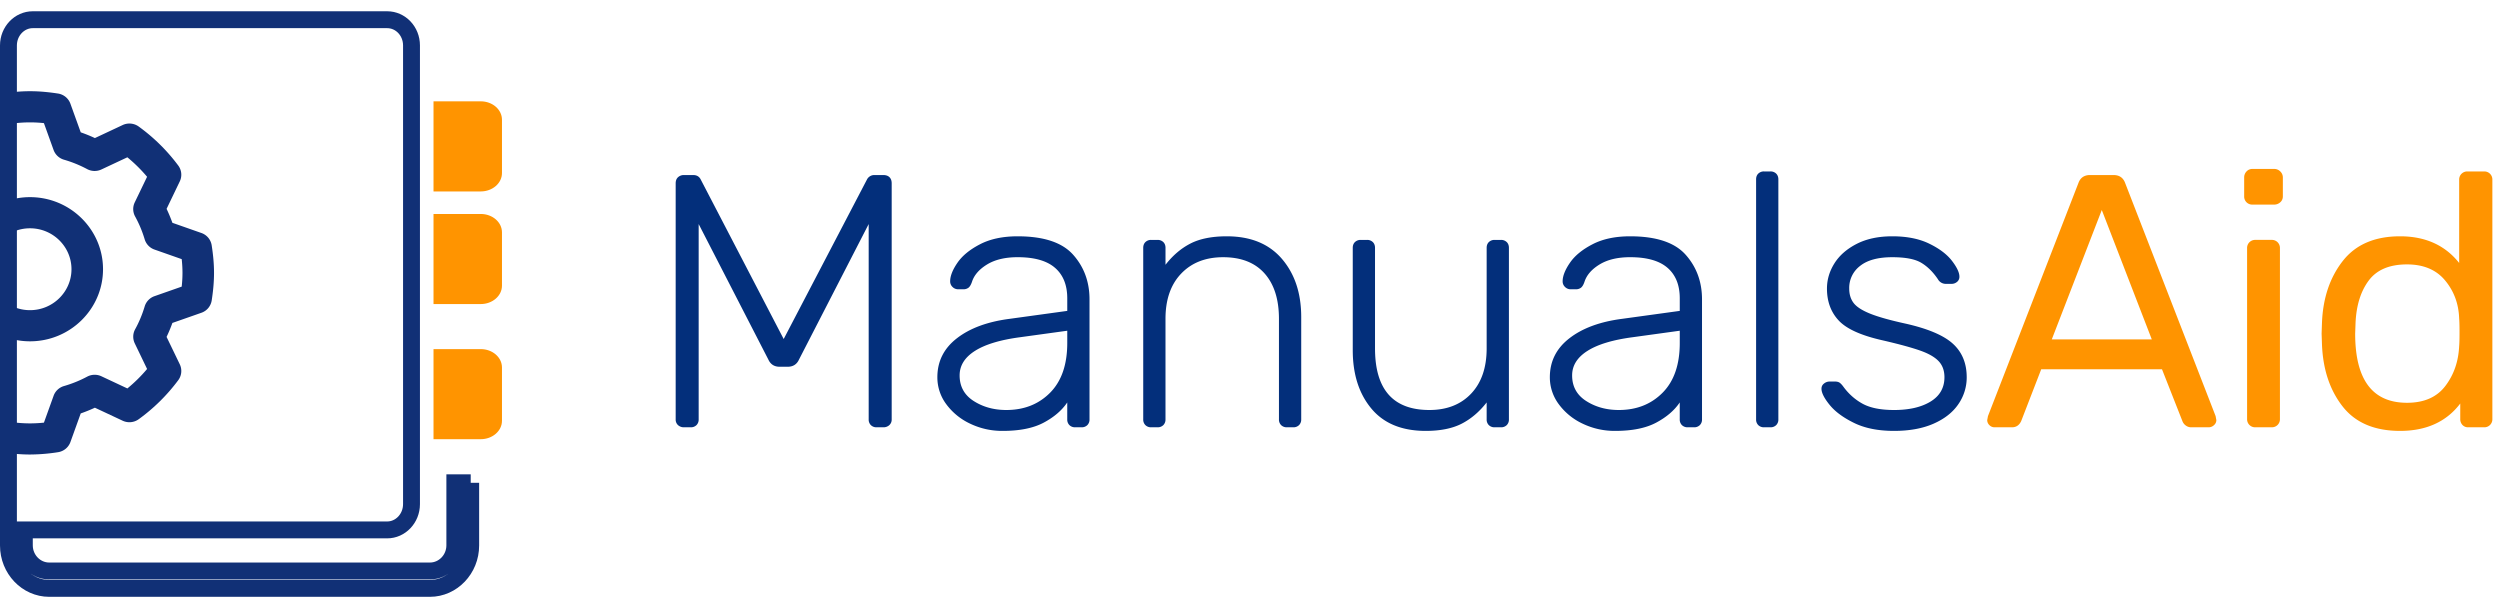 <svg xmlns="http://www.w3.org/2000/svg" width="148" height="36" viewBox="0 0 148 36">
                            <g fill="none" fill-rule="nonzero">
                                <path stroke="#113076" d="M27.866 28.58h-.94v3.706c0 .83-.659 1.516-1.475 1.516H2.915c-.816 0-1.474-.687-1.474-1.516v-.915h21.48c.788 0 1.44-.68 1.44-1.525V2.691c0-.849-.649-1.524-1.44-1.524H1.94C1.152 1.167.5 1.847.5 2.69v29.602c0 1.402 1.09 2.54 2.415 2.54H25.45c1.324 0 2.415-1.138 2.415-2.54V28.58z"></path>
                                <path fill="#FF9400" d="M28.46 12.667h-2.796V18h2.796c.695 0 1.257-.488 1.257-1.091v-3.151c0-.604-.562-1.091-1.257-1.091zM28.46 20.667h-2.796V26h2.796c.695 0 1.257-.488 1.257-1.091v-3.151c0-.604-.562-1.091-1.257-1.091zM28.46 6h-2.796v5.333h2.796c.695 0 1.257-.487 1.257-1.09V7.09c0-.603-.562-1.091-1.257-1.091z"></path>
                                <path fill="#113076" d="M0 26.744V22.96a.925.925 0 0 1 .38.47l.572 1.59a7.727 7.727 0 0 0 1.649 0l.572-1.59a.927.927 0 0 1 .615-.576 7.117 7.117 0 0 0 1.37-.555.942.942 0 0 1 .847-.023l1.536.72a8.959 8.959 0 0 0 1.167-1.152l-.73-1.517a.912.912 0 0 1 .023-.836c.23-.416.42-.87.564-1.35a.925.925 0 0 1 .582-.608l1.61-.565c.031-.29.046-.556.046-.814 0-.258-.015-.524-.045-.813l-1.61-.566a.925.925 0 0 1-.583-.607A6.914 6.914 0 0 0 8 12.817a.91.91 0 0 1-.023-.836l.73-1.516a9.018 9.018 0 0 0-1.167-1.153l-1.536.72a.94.94 0 0 1-.847-.022 7.094 7.094 0 0 0-1.37-.556.929.929 0 0 1-.615-.575l-.572-1.59a7.647 7.647 0 0 0-1.649 0L.38 8.88a.924.924 0 0 1-.38.47V5.564c.04-.011.08-.02.122-.027 1.209-.183 2.102-.183 3.309 0a.93.93 0 0 1 .737.602l.611 1.695c.288.1.568.213.838.34l1.643-.771a.942.942 0 0 1 .954.09c.893.646 1.68 1.423 2.338 2.306a.912.912 0 0 1 .09.942l-.78 1.623c.127.267.242.543.344.826l1.716.603a.924.924 0 0 1 .61.73c.094.607.138 1.125.138 1.631s-.044 1.025-.137 1.632a.924.924 0 0 1-.61.73l-1.717.602c-.102.284-.217.56-.345.827l.782 1.622a.912.912 0 0 1-.091.941 10.846 10.846 0 0 1-2.338 2.308.942.942 0 0 1-.954.09l-1.643-.77c-.27.125-.55.239-.838.339l-.61 1.694a.93.93 0 0 1-.739.602 10.95 10.95 0 0 1-1.654.136c-.509 0-1.05-.044-1.654-.136A.947.947 0 0 1 0 26.744zm0-6.917V17.61a2.464 2.464 0 0 0 1.777.752c1.353 0 2.455-1.087 2.455-2.424 0-1.336-1.102-2.423-2.455-2.423-.699 0-1.33.289-1.777.752v-2.218a4.345 4.345 0 0 1 1.777-.378c2.383 0 4.322 1.915 4.322 4.267 0 2.353-1.939 4.268-4.322 4.268A4.346 4.346 0 0 1 0 19.827z"></path>
                                <g>
                                    <path fill="#032F7B" d="M40.497 25.296a.509.509 0 0 1-.357-.128.44.44 0 0 1-.14-.341V10.853c0-.156.047-.277.14-.362a.509.509 0 0 1 .357-.128h.54c.216 0 .367.092.453.277l4.904 9.43 4.924-9.43a.487.487 0 0 1 .454-.277h.518c.159 0 .281.042.368.128.086.085.13.206.13.362v13.974a.44.44 0 0 1-.141.341.509.509 0 0 1-.357.128h-.388a.47.47 0 0 1-.346-.128.458.458 0 0 1-.13-.341V13.264l-4.125 8.021c-.13.285-.353.427-.67.427h-.475c-.317 0-.54-.142-.67-.427l-4.125-8.021v11.563a.458.458 0 0 1-.13.341.47.47 0 0 1-.345.128h-.39zm18.862.213a4.37 4.37 0 0 1-1.923-.426 3.7 3.7 0 0 1-1.415-1.152 2.654 2.654 0 0 1-.529-1.6c0-.939.385-1.707 1.156-2.304.77-.598 1.81-.982 3.121-1.152l3.413-.47v-.746c0-.783-.241-1.383-.724-1.803-.482-.42-1.22-.63-2.214-.63-.734 0-1.335.143-1.803.427-.468.285-.767.626-.897 1.024-.057.171-.126.288-.205.352a.483.483 0 0 1-.313.096h-.303a.46.46 0 0 1-.334-.138.449.449 0 0 1-.14-.331c0-.313.143-.68.431-1.099.288-.42.735-.785 1.34-1.098.604-.313 1.346-.47 2.224-.47 1.541 0 2.635.363 3.283 1.088.648.726.972 1.607.972 2.646v7.104a.458.458 0 0 1-.13.341.47.47 0 0 1-.345.128h-.367a.47.47 0 0 1-.346-.128.458.458 0 0 1-.13-.341v-1.003c-.316.47-.78.868-1.392 1.195-.612.327-1.422.49-2.43.49zm.216-1.237c1.05 0 1.915-.341 2.592-1.024.676-.683 1.015-1.664 1.015-2.944v-.725l-2.787.384c-1.18.156-2.073.426-2.678.81-.605.384-.907.868-.907 1.451 0 .654.277 1.16.831 1.515.555.355 1.2.533 1.934.533zm8.58 1.024a.47.47 0 0 1-.346-.128.458.458 0 0 1-.13-.341V14.672c0-.142.044-.256.13-.341a.47.47 0 0 1 .346-.128h.367a.47.47 0 0 1 .346.128c.086.085.13.199.13.341v1.003c.431-.555.924-.975 1.479-1.259.554-.284 1.27-.427 2.149-.427 1.411 0 2.498.445 3.262 1.334.763.889 1.144 2.037 1.144 3.445v6.059a.458.458 0 0 1-.13.341.47.47 0 0 1-.345.128h-.367a.47.47 0 0 1-.346-.128.458.458 0 0 1-.13-.341v-5.952c0-1.152-.284-2.048-.852-2.688-.57-.64-1.386-.96-2.452-.96-1.037 0-1.865.323-2.484.97-.62.647-.929 1.54-.929 2.678v5.952a.458.458 0 0 1-.13.341.47.47 0 0 1-.345.128h-.367zm16.248.213c-1.411 0-2.484-.44-3.218-1.322-.735-.882-1.102-2.034-1.102-3.456v-6.059c0-.142.043-.256.13-.341a.47.47 0 0 1 .345-.128h.367a.47.47 0 0 1 .346.128c.086.085.13.199.13.341v5.952c0 2.432 1.072 3.648 3.218 3.648 1.037 0 1.861-.324 2.473-.97.612-.648.918-1.54.918-2.678v-5.952c0-.142.043-.256.13-.341a.47.47 0 0 1 .345-.128h.368a.47.47 0 0 1 .345.128c.087.085.13.199.13.341v10.155a.458.458 0 0 1-.13.341.47.47 0 0 1-.345.128h-.368a.47.47 0 0 1-.345-.128.458.458 0 0 1-.13-.341v-1.003c-.432.555-.925.974-1.48 1.259-.554.284-1.263.426-2.127.426zm11.215 0a4.37 4.37 0 0 1-1.922-.426 3.7 3.7 0 0 1-1.415-1.152 2.654 2.654 0 0 1-.53-1.6c0-.939.386-1.707 1.157-2.304.77-.598 1.81-.982 3.12-1.152l3.414-.47v-.746c0-.783-.242-1.383-.724-1.803-.482-.42-1.22-.63-2.214-.63-.734 0-1.336.143-1.804.427-.468.285-.766.626-.896 1.024-.058.171-.126.288-.205.352a.483.483 0 0 1-.313.096h-.303a.46.46 0 0 1-.335-.138.449.449 0 0 1-.14-.331c0-.313.144-.68.432-1.099.288-.42.734-.785 1.34-1.098.604-.313 1.346-.47 2.224-.47 1.54 0 2.635.363 3.283 1.088.648.726.972 1.607.972 2.646v7.104a.458.458 0 0 1-.13.341.47.47 0 0 1-.345.128h-.367a.47.47 0 0 1-.346-.128.458.458 0 0 1-.13-.341v-1.003c-.316.47-.78.868-1.393 1.195-.612.327-1.422.49-2.43.49zm.216-1.237c1.052 0 1.916-.341 2.592-1.024.677-.683 1.016-1.664 1.016-2.944v-.725l-2.787.384c-1.18.156-2.073.426-2.678.81-.605.384-.907.868-.907 1.451 0 .654.277 1.16.831 1.515.555.355 1.199.533 1.933.533zm8.602 1.024a.47.47 0 0 1-.345-.128.458.458 0 0 1-.13-.341V10.619c0-.143.043-.256.13-.342a.47.47 0 0 1 .345-.128h.367a.47.47 0 0 1 .346.128c.086.086.13.2.13.342v14.208a.458.458 0 0 1-.13.341.47.47 0 0 1-.346.128h-.367zm7.695.213c-.936 0-1.725-.156-2.365-.469-.641-.313-1.124-.668-1.448-1.067-.324-.398-.486-.718-.486-.96 0-.128.05-.23.152-.309a.519.519 0 0 1 .324-.117h.324c.1 0 .183.017.248.053s.14.11.227.224c.317.44.702.786 1.155 1.035.454.249 1.077.373 1.869.373.893 0 1.613-.167 2.16-.501.547-.335.82-.815.82-1.44 0-.384-.111-.697-.334-.939-.223-.242-.583-.452-1.08-.63-.497-.177-1.235-.38-2.214-.607-1.282-.285-2.157-.676-2.625-1.174-.468-.497-.702-1.13-.702-1.898 0-.527.148-1.024.443-1.494.295-.469.735-.853 1.318-1.152.583-.298 1.285-.448 2.106-.448.864 0 1.595.146 2.192.438.598.291 1.044.629 1.34 1.013.295.384.442.697.442.939a.383.383 0 0 1-.14.309.505.505 0 0 1-.335.117h-.324a.534.534 0 0 1-.475-.277c-.288-.427-.616-.75-.983-.97-.367-.221-.94-.331-1.717-.331-.835 0-1.47.17-1.901.512a1.63 1.63 0 0 0-.648 1.344c0 .341.086.625.26.853.172.228.496.437.971.63.475.191 1.167.387 2.074.586 1.339.299 2.282.697 2.83 1.195.547.497.82 1.159.82 1.984a2.77 2.77 0 0 1-.497 1.6c-.33.483-.82.867-1.468 1.152-.648.284-1.426.426-2.333.426z"></path>
                                    <path fill="#FF9400" d="M118.076 25.296a.417.417 0 0 1-.303-.128.407.407 0 0 1-.13-.299l.044-.234 5.357-13.803c.115-.313.345-.47.69-.47h1.383c.346 0 .576.157.691.47l5.357 13.803.043.234a.393.393 0 0 1-.14.299.454.454 0 0 1-.313.128h-1.015a.537.537 0 0 1-.357-.117.565.565 0 0 1-.183-.246l-1.21-3.072h-7.15l-1.188 3.072c-.115.242-.295.363-.54.363h-1.036zm3.39-5.205h5.92l-2.96-7.659-2.96 7.659zm11.886-7.979a.474.474 0 0 1-.497-.49v-1.11a.51.51 0 0 1 .14-.363c.094-.1.213-.149.357-.149h1.274c.144 0 .267.05.367.15.101.099.152.22.152.362v1.11c0 .142-.05.259-.152.351a.524.524 0 0 1-.367.139h-1.274zm.173 13.184a.474.474 0 0 1-.497-.49V14.692a.474.474 0 0 1 .497-.49h.95a.474.474 0 0 1 .497.49v10.112a.474.474 0 0 1-.497.491h-.95zm8.558.213c-1.512 0-2.646-.483-3.402-1.45-.756-.967-1.163-2.19-1.22-3.67l-.022-.64.022-.64c.057-1.465.468-2.684 1.231-3.658.763-.975 1.894-1.462 3.391-1.462 1.498 0 2.664.527 3.5 1.579V10.64a.474.474 0 0 1 .496-.49h.972a.474.474 0 0 1 .497.49v14.165a.474.474 0 0 1-.497.491h-.929a.45.45 0 0 1-.345-.139.495.495 0 0 1-.13-.352v-.917c-.82 1.08-2.009 1.621-3.564 1.621zm.41-1.664c1.009 0 1.765-.33 2.269-.992.504-.661.777-1.447.82-2.357.015-.156.022-.427.022-.81 0-.399-.007-.676-.022-.833-.028-.867-.306-1.617-.831-2.25-.526-.633-1.278-.95-2.257-.95-1.037 0-1.793.32-2.268.96-.476.64-.735 1.48-.778 2.518l-.022.618c0 2.731 1.023 4.096 3.068 4.096z"></path>
                                </g>
                            </g>
                        </svg>